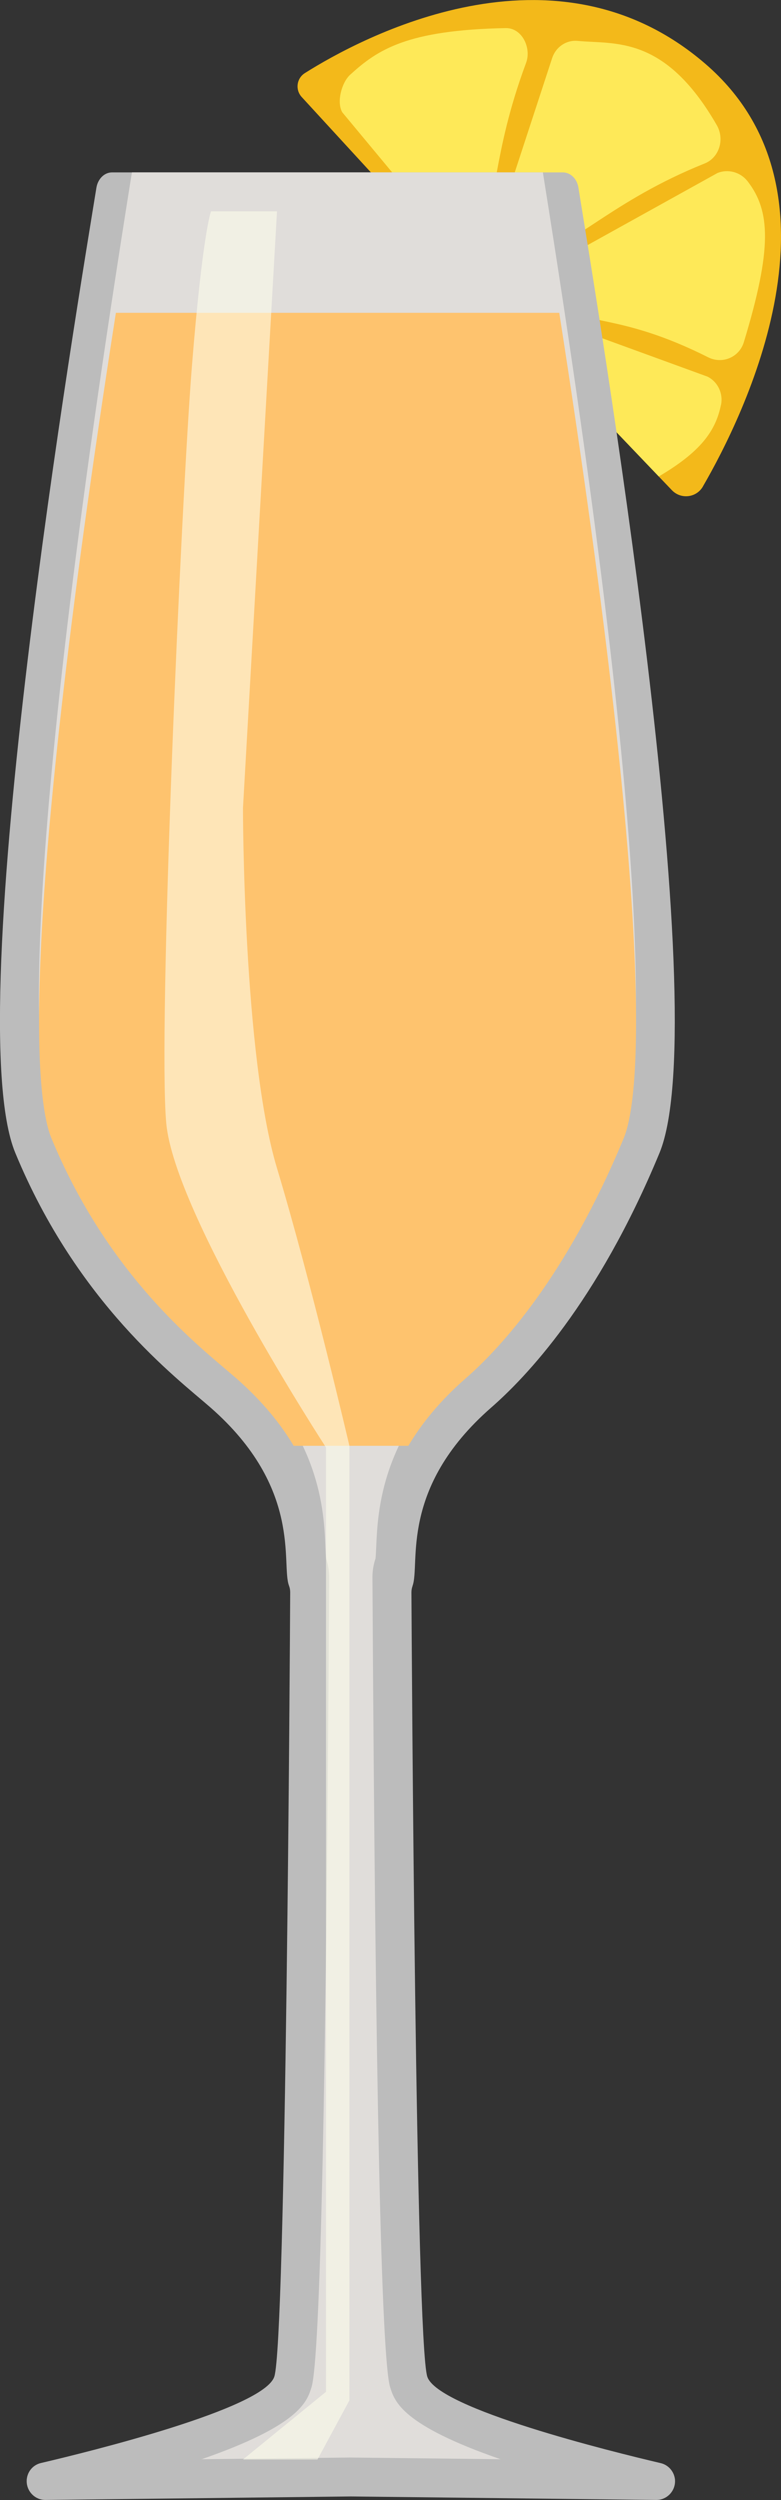 <?xml version="1.0" encoding="UTF-8"?><svg xmlns="http://www.w3.org/2000/svg" viewBox="0 0 78.72 251.76"><rect x="0" y="0" width="78.72" height="251.76" fill="#333333" stroke="none"/><defs><style>.d{fill:#fec36e;}.e{fill:#e0ddda;}.f{fill:#f3b91a;}.g{fill:#bcbcbc;}.h{fill:#fee958;}.i{fill:#fefded;opacity:.58;}</style></defs><g id="a"/><g id="b"><g id="c"><path class="f" d="M70.85,48.99c-.66,1.14-2.22,1.32-3.13,.37l-1.32-1.38-15.6-16.32-7.02-7.34-13.37-14.55c-.67-.73-.52-1.88,.32-2.41,5.61-3.54,25.12-14.09,40.38-.92,15.03,12.96,3.86,35.45-.27,42.56Z"/><path class="h" d="M50.33,22.1l5.32-16.24c.37-1.14,1.44-1.86,2.6-1.74,3.73,.36,8.75-.62,13.99,8.47,.83,1.43,.26,3.28-1.21,3.87-9.32,3.73-13.29,8.45-17.55,9.38-2.06,.45-3.83-1.66-3.16-3.73Z"/><path class="h" d="M45.44,24.47l-10.94-13.16c-.6-1.04-.06-3.01,.8-3.79,2.77-2.52,5.72-4.5,15.67-4.69,1.66-.03,2.61,2.01,2.06,3.49-3.5,9.41-2.79,14.27-4.96,18.05-1.05,1.83-1.55,2-2.63,.1Z"/><path class="h" d="M55.82,26.57l16.5-9.15c1.07-.43,2.31-.09,3.03,.83,2.3,2.97,2.51,6.72-.38,16.22-.46,1.5-2.16,2.23-3.59,1.51-9.05-4.55-12.58-3.1-16.16-5.65-1.73-1.24-1.34-2.97,.6-3.76Z"/><path class="h" d="M72.67,40.76c-.53,2.65-2.07,4.75-6.27,7.22l-15.6-16.32c.57-.68,1.62-.79,2.79-.19l17.73,6.46c1.03,.52,1.58,1.68,1.36,2.83Z"/><path class="g" d="M41.59,159.69c-.08,.21-.12,.43-.12,.66,.03,5.5,.43,75.38,1.6,78.98,1.05,3.23,18.65,7.56,23.51,8.7,.75,.17,1.32,.79,1.44,1.55,.02,.09,.02,.19,.02,.28,0,1.03-.85,1.9-1.91,1.88l-30.7-.35h-.13l-30.7,.35c-1.06,.02-1.91-.85-1.91-1.88,0-.09,0-.19,.02-.29,.11-.76,.67-1.38,1.43-1.55,4.86-1.14,22.47-5.47,23.51-8.7,1.17-3.6,1.57-73.48,1.6-78.98,0-.23-.04-.45-.12-.66-.82-2.17,1.4-9.8-7.93-17.96-3.39-2.96-13.39-10.46-19.66-25.63C-4.23,102.17,7.9,30.15,9.72,18.89c.15-.89,.81-1.53,1.57-1.53H56.73c.77,0,1.43,.64,1.57,1.53,1.81,11.26,13.94,83.28,8.17,97.22-6.28,15.17-13.57,22.67-16.96,25.63-9.34,8.16-7.12,15.79-7.93,17.96Z"/><path class="e" d="M20.27,247.66c9.92-3.44,10.66-5.79,11.12-7.24,.9-2.82,1.5-30.26,1.79-81.55,0-.67-.1-1.31-.31-1.92-.03-.24-.05-.77-.07-1.17-.15-3.66-.48-11.29-9.02-18.88-.31-.28-.68-.59-1.09-.95-3.95-3.4-12.17-10.47-17.53-23.65-1.52-3.75-3.79-20.48,8.1-94.72l.04-.22H54.72l.03,.2c11.89,74.25,9.63,90.99,8.1,94.74-5.8,14.25-12.46,21.52-15.91,24.59-8.54,7.59-8.86,15.22-9.02,18.88-.02,.4-.04,.93-.07,1.17-.21,.62-.31,1.25-.31,1.89,.29,51.32,.89,78.76,1.79,81.58,.46,1.45,1.21,3.8,11.12,7.23l-15.16-.17-15.03,.17Z"/><path class="d" d="M11.68,31.5C1.6,96.01,3.73,111.1,5.18,114.61c5.36,12.95,13.58,19.9,17.53,23.24,.41,.35,.78,.66,1.09,.93,2.64,2.31,4.49,4.61,5.8,6.81h11.56c1.31-2.2,3.16-4.51,5.8-6.81,3.45-3.01,10.11-10.16,15.91-24.17,1.45-3.51,3.58-18.61-6.5-83.11H11.68Z"/><path class="i" d="M27.92,21.29l-3.43,60.08s0,24.9,3.43,36.27c3.43,11.38,7.3,27.96,7.3,27.96v96.11l-3.22,5.96h-7.51l8.37-6.82v-95.09s-15.24-23.4-16.1-32.63,1.5-62.68,2.58-76.2,1.93-15.65,1.93-15.65h6.65Z"/></g></g></svg>
